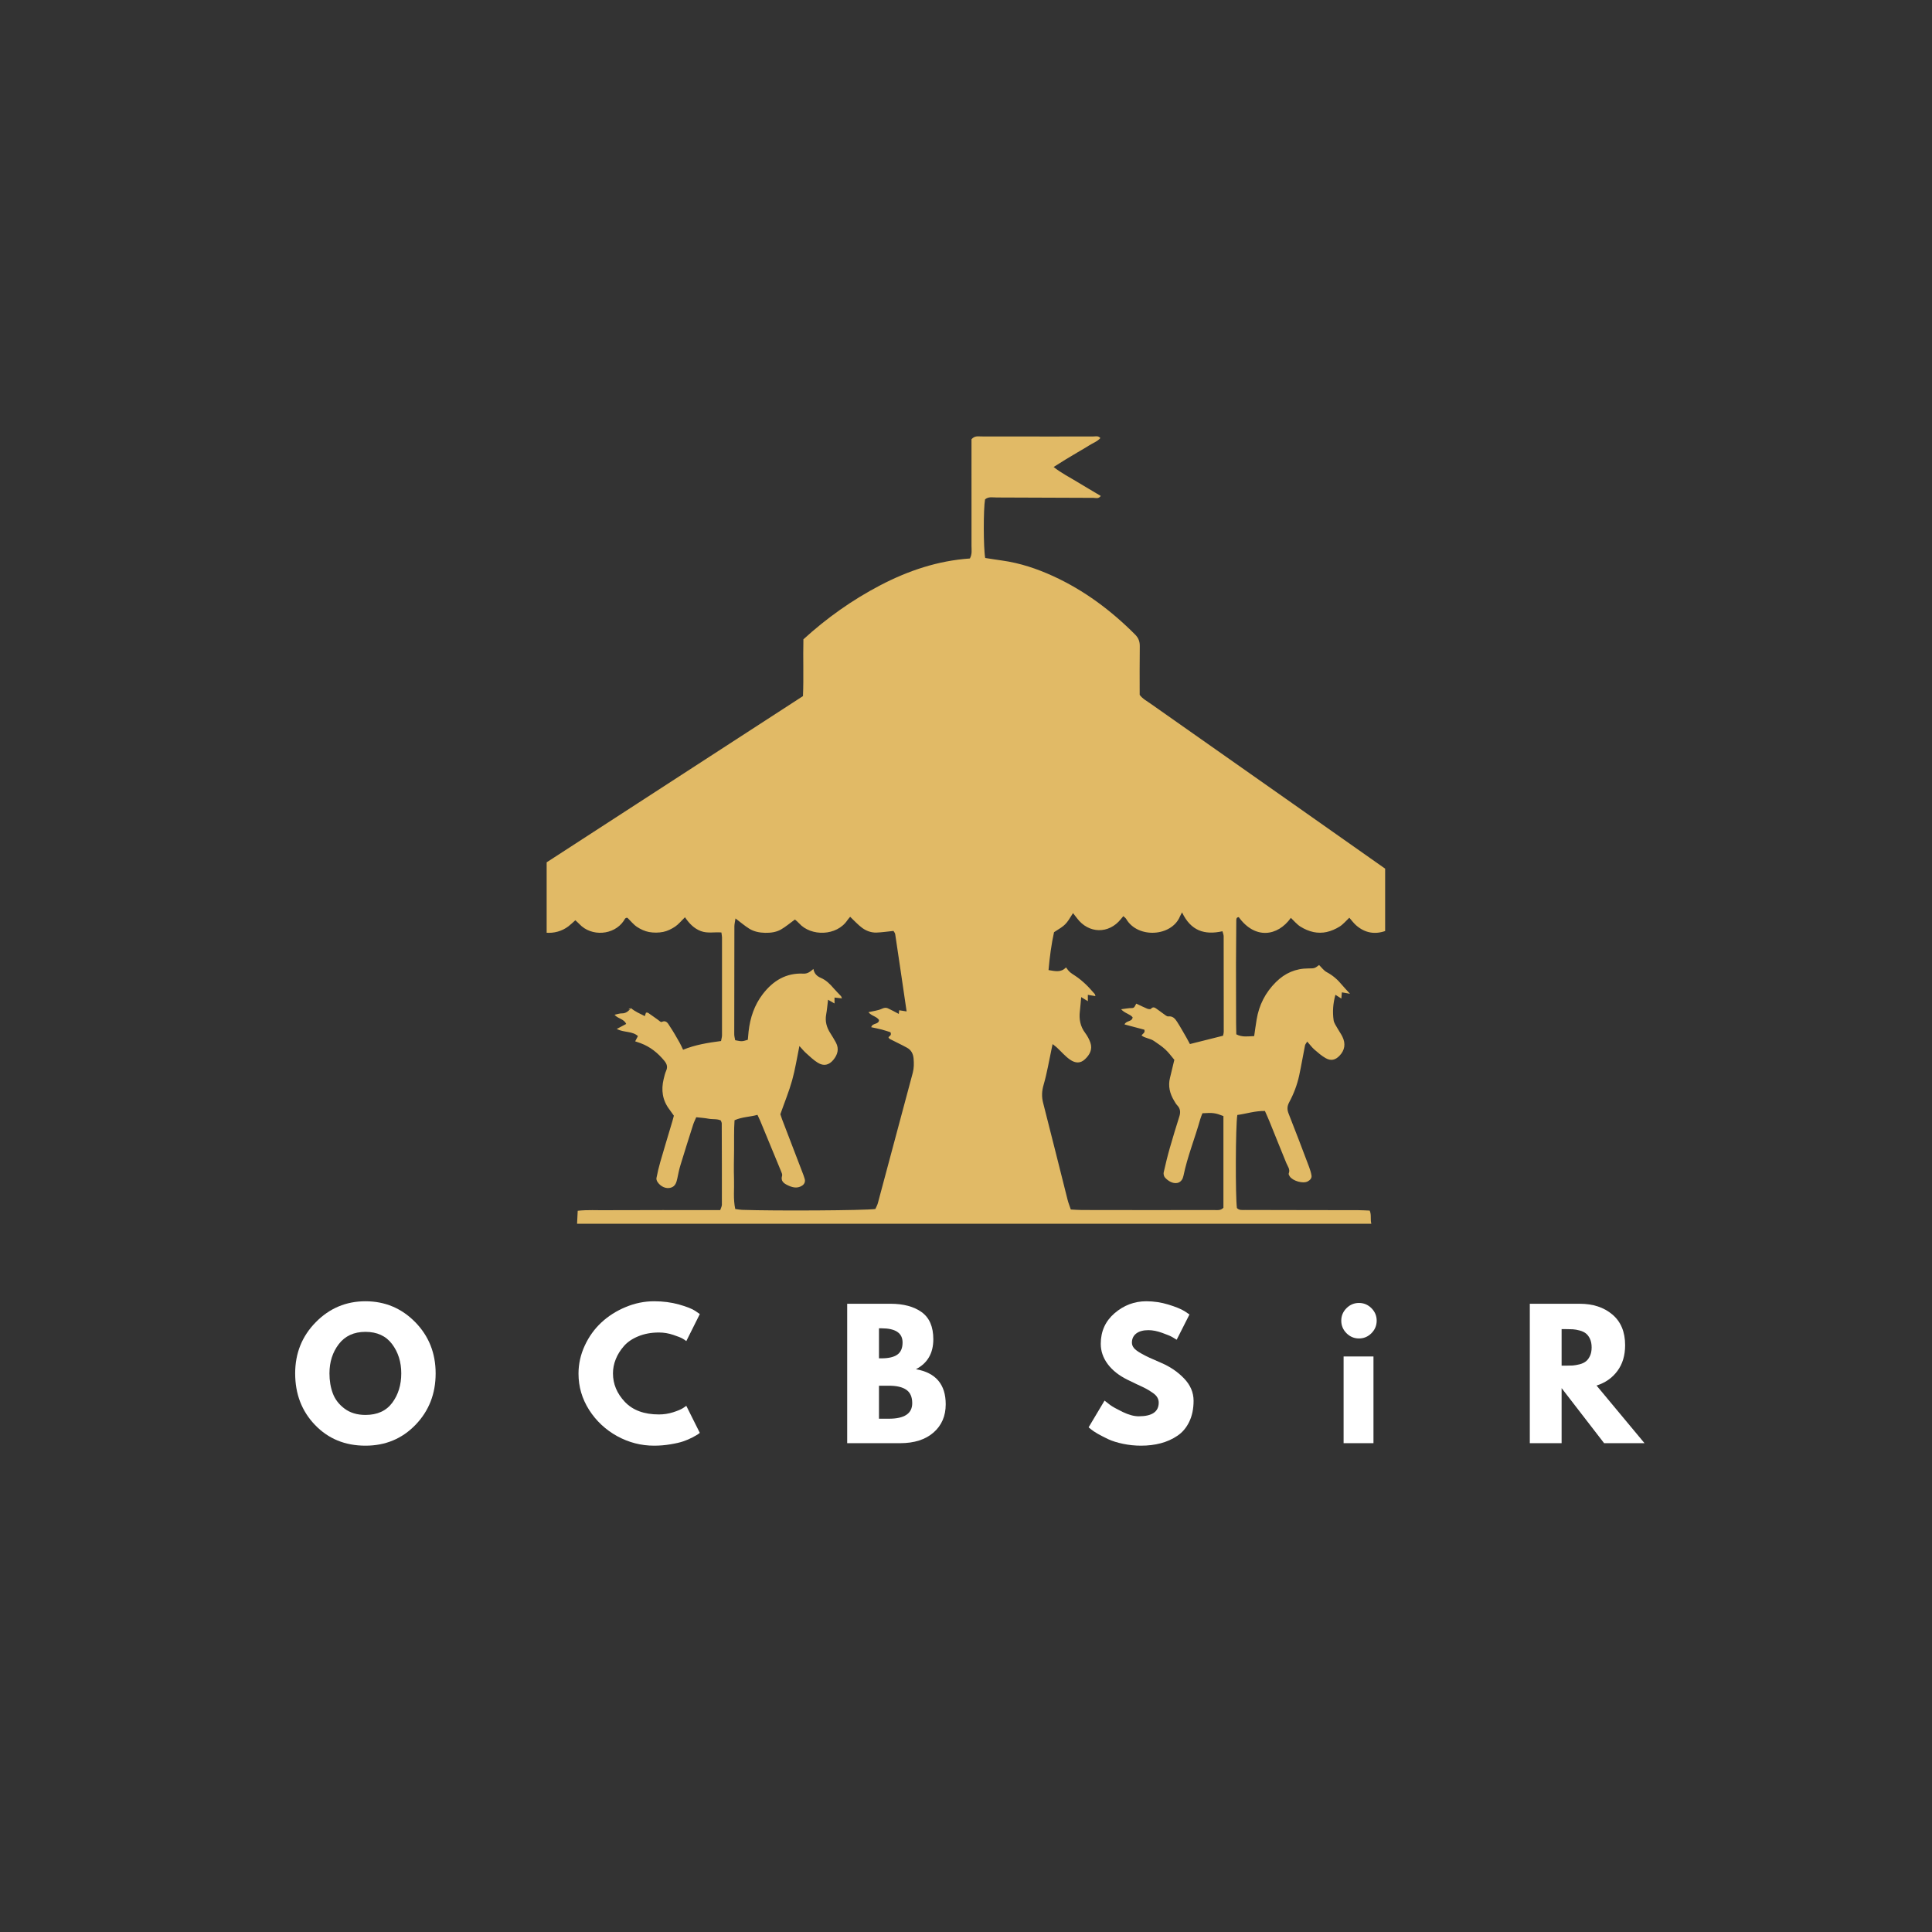 <svg xmlns="http://www.w3.org/2000/svg" xmlns:xlink="http://www.w3.org/1999/xlink" width="500" zoomAndPan="magnify" viewBox="0 0 375 375" height="500" preserveAspectRatio="xMidYMid meet" version="1.0"><rect x="0" y="0" width="375" height="375" fill="#333333" stroke="none"/><defs><g/><clipPath id="755265b0fa"><path d="M 106.105 84.527 L 268.855 84.527 L 268.855 237.527 L 106.105 237.527 Z M 106.105 84.527 " clip-rule="nonzero"/></clipPath></defs><g clip-path="url(#755265b0fa)"><path fill="#e1ba66" d="M 122.461 195.672 C 123.266 196.355 124.219 196.75 125.16 197.227 C 125.262 196.918 125.32 196.734 125.383 196.551 C 125.523 196.562 125.691 196.52 125.793 196.59 C 126.438 197.027 127.066 197.492 127.707 197.941 C 127.934 198.102 128.262 198.43 128.398 198.367 C 129.383 197.906 129.684 198.727 130.039 199.254 C 130.715 200.25 131.301 201.312 131.902 202.359 C 132.145 202.777 132.332 203.23 132.586 203.754 C 134.992 202.773 137.441 202.395 139.953 202.062 C 140.027 201.629 140.141 201.293 140.141 200.961 C 140.148 194.625 140.145 188.289 140.141 181.953 C 140.141 181.68 140.074 181.406 140.023 180.992 C 138.668 180.875 137.324 181.219 136.023 180.719 C 134.699 180.211 133.793 179.27 132.953 178.039 C 132.242 178.727 131.715 179.398 131.039 179.855 C 130.344 180.32 129.539 180.719 128.73 180.883 C 127.844 181.062 126.871 181.066 125.98 180.906 C 125.168 180.754 124.348 180.379 123.652 179.918 C 122.957 179.457 122.426 178.77 121.801 178.156 C 121.352 178.062 121.238 178.477 121.059 178.742 C 119.164 181.547 114.785 181.855 112.461 179.363 C 112.23 179.117 111.969 178.898 111.672 178.621 C 111.184 179.051 110.781 179.449 110.336 179.793 C 107.801 181.73 104.066 181.414 102 179.102 C 101.316 178.34 100.859 177.465 100.859 176.418 C 100.852 174.574 100.855 172.727 100.855 170.781 C 119.18 158.895 137.492 147.023 155.859 135.109 C 156.012 131.438 155.852 127.812 155.941 124.09 C 160.449 119.973 165.414 116.445 170.859 113.602 C 176.324 110.75 182.082 108.824 188.254 108.402 C 188.715 107.555 188.57 106.758 188.57 105.996 C 188.578 99.805 188.57 93.613 188.566 87.418 C 188.566 86.645 188.566 85.867 188.566 85.25 C 189.223 84.527 189.902 84.719 190.52 84.715 C 195.074 84.707 199.629 84.723 204.188 84.727 C 206.891 84.727 209.594 84.711 212.301 84.715 C 212.699 84.715 213.148 84.539 213.582 85.027 C 212.977 85.711 212.098 86.004 211.363 86.48 C 210.648 86.945 209.898 87.359 209.164 87.793 C 208.371 88.27 207.574 88.738 206.781 89.219 C 206.062 89.656 205.352 90.113 204.508 90.645 C 206.043 91.859 207.629 92.641 209.125 93.559 C 210.621 94.469 212.133 95.352 213.656 96.258 C 213.227 96.887 212.684 96.633 212.23 96.633 C 205.969 96.617 199.703 96.574 193.441 96.562 C 192.684 96.562 191.867 96.352 191.199 96.926 C 190.863 98.77 190.871 106.375 191.227 108.301 C 192.285 108.461 193.391 108.645 194.496 108.797 C 197.977 109.281 201.266 110.383 204.449 111.84 C 210.473 114.605 215.68 118.504 220.344 123.184 C 220.996 123.84 221.242 124.535 221.23 125.453 C 221.184 128.582 221.211 131.711 221.211 134.871 C 221.773 135.641 222.605 136.07 223.352 136.598 C 232.484 143.027 241.629 149.449 250.766 155.871 C 257.402 160.539 264.031 165.211 270.664 169.879 C 271.012 170.125 271.363 170.363 271.711 170.613 C 272.145 170.922 272.375 171.324 272.363 171.879 C 272.344 173.305 272.402 174.73 272.324 176.148 C 272.207 178.359 271.078 179.895 268.996 180.664 C 266.879 181.441 264.93 181.098 263.23 179.609 C 262.758 179.199 262.387 178.68 261.902 178.129 C 261.25 178.742 260.711 179.41 260.023 179.844 C 259.254 180.324 258.375 180.715 257.492 180.906 C 256.68 181.086 255.77 181.086 254.953 180.914 C 254.07 180.727 253.191 180.344 252.422 179.863 C 251.723 179.426 251.176 178.742 250.555 178.156 C 247.98 181.773 243.578 182.359 240.445 178.016 C 239.93 178.043 239.965 178.449 239.961 178.773 C 239.934 181.551 239.91 184.328 239.906 187.105 C 239.902 190.949 239.914 194.793 239.926 198.637 C 239.93 199.344 239.953 200.047 239.965 200.762 C 241.133 201.367 242.238 201.145 243.434 201.105 C 243.598 199.98 243.738 198.938 243.91 197.898 C 244.375 195.074 245.609 192.656 247.648 190.629 C 249.402 188.883 251.477 187.973 253.957 187.973 C 255.195 187.973 255.195 187.941 256.031 187.312 C 256.523 187.781 256.938 188.387 257.52 188.695 C 258.68 189.312 259.621 190.133 260.445 191.133 C 260.887 191.664 261.367 192.156 262.035 192.891 C 261.344 192.77 260.961 192.707 260.453 192.617 C 260.422 193.012 260.391 193.383 260.355 193.82 C 259.977 193.578 259.656 193.371 259.203 193.086 C 258.734 194.793 258.621 196.402 258.852 198.016 C 258.926 198.547 259.297 199.051 259.57 199.543 C 259.875 200.102 260.266 200.625 260.547 201.191 C 261.234 202.578 261.031 203.84 260 204.918 C 259.191 205.758 258.348 205.969 257.305 205.383 C 256.516 204.934 255.809 204.316 255.117 203.715 C 254.648 203.301 254.27 202.781 253.73 202.172 C 253.539 202.492 253.352 202.684 253.305 202.902 C 252.914 204.852 252.586 206.82 252.168 208.762 C 251.773 210.574 251.117 212.309 250.234 213.945 C 249.828 214.699 249.801 215.348 250.121 216.16 C 251.488 219.598 252.789 223.059 254.098 226.516 C 254.297 227.047 254.465 227.594 254.559 228.148 C 254.648 228.672 254.301 229.062 253.816 229.316 C 252.91 229.789 250.953 229.242 250.336 228.34 C 250.227 228.172 250.082 227.906 250.145 227.762 C 250.465 226.973 249.949 226.41 249.684 225.77 C 248.57 223.07 247.5 220.363 246.402 217.664 C 246.137 217.008 245.84 216.367 245.52 215.641 C 243.629 215.598 241.895 216.184 240.164 216.418 C 239.812 218.488 239.777 232.348 240.086 234.48 C 240.535 234.957 241.129 234.855 241.684 234.855 C 244.961 234.871 248.23 234.871 251.508 234.875 C 255.562 234.879 259.621 234.879 263.676 234.895 C 264.379 234.898 265.082 234.941 265.855 234.973 C 266.25 235.832 265.914 236.723 266.203 237.617 C 266.516 237.867 266.918 238.145 267.273 238.477 C 268.223 239.348 268.461 240.406 267.926 241.574 C 267.633 242.219 267.277 242.844 266.863 243.418 C 266.148 244.395 265.422 245.363 264.605 246.258 C 263.797 247.148 262.875 247.941 261.848 248.926 C 261.812 251.078 261.777 253.41 261.742 255.75 C 260.906 256.16 260.168 256.098 259.363 255.871 C 258.887 254.23 259.441 252.559 258.953 250.887 C 258.07 250.863 257.336 251.195 256.574 251.719 C 256.523 253.051 256.473 254.387 256.422 255.66 C 255.168 256.148 255.168 256.16 253.82 255.734 C 253.754 254.594 253.688 253.414 253.617 252.129 C 253.172 252.07 252.84 252.004 252.5 251.992 C 252.148 251.98 251.801 252.027 251.402 252.051 C 250.707 253.234 251.379 254.586 250.957 255.758 C 249.691 256.059 249.691 256.059 248.336 255.719 C 248.301 254.297 248.266 252.824 248.223 251.312 C 247.5 250.805 246.781 250.426 245.816 250.254 C 245.383 252.152 245.855 254.012 245.516 255.777 C 244.75 256.184 244.059 256.09 243.223 255.91 C 243.148 255.48 243.012 255.012 243.008 254.547 C 242.984 252.344 242.996 250.137 242.996 247.895 C 242.262 247.102 241.543 246.32 240.844 245.559 C 240.301 245.645 240.352 246.039 240.348 246.375 C 240.34 248.938 240.34 251.5 240.34 254.066 C 240.34 254.621 240.34 255.18 240.34 255.742 C 239.391 256.176 238.586 256.121 237.676 255.824 C 237.449 254.895 237.574 253.973 237.559 253.066 C 237.539 252.211 237.562 251.359 237.555 250.504 C 237.543 249.605 237.629 248.699 237.418 247.652 C 236.34 248 235.75 248.711 234.941 249.312 C 234.941 251.41 234.941 253.535 234.941 255.562 C 234.145 256.336 233.34 255.938 232.492 256.062 C 232.379 255.598 232.219 255.211 232.203 254.812 C 232.164 253.891 232.207 252.965 232.18 252.039 C 232.168 251.707 232.055 251.375 231.961 250.906 C 231.184 251.086 230.52 251.242 229.836 251.402 C 229.324 252.863 229.816 254.324 229.461 255.75 C 228.648 256.211 227.852 256.094 226.918 255.848 C 226.855 254.469 226.793 253.148 226.734 251.785 C 225.914 251.426 225.18 251.426 224.359 251.566 C 223.938 252.941 224.332 254.309 224.082 255.711 C 223.27 256.277 222.414 256.121 221.414 255.75 C 221.414 253.961 221.414 252.199 221.414 250.352 C 220.641 249.883 219.926 249.449 219.309 249.078 C 218.691 249.258 218.738 249.652 218.734 249.988 C 218.723 251.27 218.738 252.551 218.73 253.832 C 218.727 254.465 218.691 255.098 218.668 255.68 C 217.855 256.266 217.109 256.008 216.25 255.922 C 216.191 255.422 216.105 255.016 216.102 254.609 C 216.086 252.332 216.035 250.055 216.117 247.777 C 216.164 246.426 215.754 245.434 214.582 244.77 C 213.582 245.145 213.43 245.945 213.434 246.852 C 213.441 249.27 213.438 251.688 213.434 254.109 C 213.434 254.664 213.398 255.215 213.375 255.801 C 212.445 256.156 211.641 256.133 210.707 255.805 C 210.48 253.449 210.77 251.105 210.562 248.715 C 209.477 248.656 208.859 249.371 208.07 249.871 C 207.84 251.852 208.125 253.844 207.914 255.746 C 207.051 256.242 206.305 256.004 205.504 255.965 C 205.023 254.352 205.57 252.746 205.117 251.234 C 204.398 250.84 203.73 251.066 202.98 251.242 C 202.281 252.695 203.035 254.336 202.477 255.855 C 202.176 255.93 201.906 256.043 201.641 256.043 C 201.156 256.043 200.668 255.977 200.098 255.93 C 199.648 254.355 200.168 252.762 199.777 251.246 C 199.051 250.867 198.324 250.648 197.473 250.707 C 196.973 252.387 197.492 254.117 197.141 255.828 C 196.25 256.113 195.449 256.152 194.516 255.727 C 194.516 253.531 194.516 251.34 194.516 249.25 C 193.738 248.504 193.043 247.934 192.055 247.508 C 191.66 248.496 191.867 249.414 191.832 250.297 C 191.797 251.223 191.844 252.148 191.816 253.074 C 191.797 253.984 191.957 254.91 191.66 255.816 C 190.938 256.188 190.246 256.09 189.406 255.91 C 189.332 255.48 189.184 255.02 189.18 254.555 C 189.152 251.777 189.168 249.004 189.152 246.227 C 189.148 245.754 189.09 245.277 189.059 244.75 C 187.191 245.727 186.547 246.66 186.523 248.348 C 186.512 249.559 186.523 250.77 186.523 251.98 C 186.523 253.188 186.523 254.395 186.523 255.574 C 185.371 256.133 185.371 256.133 183.801 255.719 C 183.586 253.723 183.84 251.66 183.664 249.586 C 182.637 249.352 182.047 250.125 181.133 250.324 C 181.133 252.16 181.133 253.922 181.133 255.664 C 180.207 256.219 179.406 256.078 178.445 255.871 C 178.402 254.34 178.359 252.875 178.32 251.461 C 177.094 251.102 177.094 251.102 175.914 251.484 C 175.379 252.859 176.051 254.414 175.477 255.875 C 174.691 256.125 173.953 256.141 173.066 255.82 C 173.031 254.184 172.992 252.57 172.953 250.891 C 172.188 250.547 171.508 250.219 170.551 250.246 C 170.09 252.051 170.543 253.902 170.277 255.73 C 169.477 256.227 168.664 256.086 167.711 255.859 C 167.285 253.328 167.773 250.773 167.449 248.152 C 166.801 247.605 166.105 247.023 165.477 246.496 C 164.879 246.691 164.926 247.074 164.922 247.414 C 164.914 249.48 164.918 251.543 164.918 253.609 C 164.918 254.312 164.918 255.016 164.918 255.668 C 163.766 256.09 163.766 256.109 162.414 255.812 C 162.371 255.461 162.27 255.059 162.27 254.656 C 162.254 252.52 162.27 250.387 162.258 248.25 C 162.254 247.781 162.191 247.309 162.141 246.668 C 161.066 247.039 160.559 247.855 159.719 248.406 C 159.457 250.77 159.727 253.188 159.582 255.629 C 158.75 256.309 157.887 256.09 156.945 255.844 C 156.637 254.102 156.977 252.387 156.73 250.688 C 155.734 250.48 155.059 251.047 154.223 251.324 C 154.184 252.863 154.145 254.336 154.109 255.867 C 153.727 255.949 153.461 256.047 153.191 256.051 C 152.707 256.055 152.219 256.004 151.684 255.973 C 151.199 254.602 151.75 253.207 151.285 251.84 C 150.566 251.477 149.828 251.512 148.922 251.73 C 148.852 253.066 148.789 254.395 148.723 255.684 C 147.586 256.082 147.586 256.098 146.258 255.82 C 145.855 254.215 146.312 252.496 145.992 250.766 C 145.449 250.48 144.895 250.168 144.324 249.898 C 144.148 249.812 143.918 249.832 143.605 249.789 C 143.234 251.77 143.613 253.762 143.383 255.688 C 142.25 256.137 142.25 256.156 140.809 255.797 C 140.461 254.898 140.695 253.902 140.652 252.934 C 140.617 252.008 140.648 251.082 140.648 250.16 C 140.648 249.168 140.648 248.172 140.648 247.223 C 139.852 246.473 139.141 245.801 138.402 245.105 C 137.965 245.184 138.016 245.574 138.016 245.914 C 138.008 248.477 138.012 251.039 138.012 253.602 C 138.012 254.305 138.012 255.012 138.012 255.672 C 137.16 256.211 136.418 256.086 135.523 255.895 C 135.211 254.625 135.41 253.352 135.363 252.098 C 135.316 250.848 135.438 249.586 135.262 248.207 C 134.176 248.41 133.727 249.262 132.934 249.543 C 132.43 251.621 132.953 253.699 132.633 255.695 C 131.473 256.082 131.473 256.082 130.047 255.797 C 129.664 254.477 130.168 253.02 129.746 251.625 C 128.898 251.383 128.195 251.715 127.348 252.074 C 127.32 252.652 127.289 253.281 127.262 253.906 C 127.234 254.531 127.215 255.16 127.188 255.852 C 126.363 256.156 125.621 256.113 124.805 255.957 C 124.234 254.707 124.887 253.359 124.32 252.027 C 123.707 251.953 123.02 251.875 122.195 251.781 C 122.086 252.25 121.945 252.629 121.918 253.023 C 121.855 253.934 121.969 254.863 121.809 255.742 C 120.977 256.207 120.227 256.098 119.352 255.906 C 118.949 254.219 119.375 252.504 119.109 250.789 C 118.523 250.082 117.723 249.707 116.719 249.344 C 116.305 251.578 116.734 253.699 116.469 255.746 C 115.184 256.07 115.184 256.07 113.832 255.734 C 113.801 255.297 113.742 254.82 113.742 254.34 C 113.734 252.062 113.723 249.785 113.75 247.508 C 113.758 246.75 113.52 246.156 113.035 245.574 C 112.262 244.648 111.555 243.664 110.859 242.676 C 109.73 241.066 109.535 239.23 111.652 237.934 C 111.762 237.867 111.844 237.734 112.008 237.551 C 112.047 236.805 112.082 235.973 112.133 235.008 C 114.074 234.797 115.914 234.926 117.746 234.902 C 119.594 234.879 121.445 234.891 123.297 234.887 C 125.074 234.883 126.855 234.875 128.633 234.875 C 130.484 234.875 132.336 234.879 134.184 234.879 C 136.031 234.879 137.879 234.879 139.793 234.879 C 139.926 234.473 140.117 234.152 140.117 233.832 C 140.125 228.566 140.113 223.297 140.09 218.031 C 140.09 217.898 140.004 217.77 139.91 217.488 C 139.223 217.133 138.34 217.293 137.523 217.141 C 136.77 216.996 135.992 216.953 135.141 216.855 C 134.91 217.395 134.688 217.824 134.543 218.281 C 133.699 220.922 132.863 223.566 132.055 226.219 C 131.805 227.027 131.652 227.867 131.473 228.699 C 131.301 229.484 131.109 230.254 130.223 230.523 C 129.316 230.797 128.273 230.367 127.641 229.445 C 127.492 229.227 127.367 228.898 127.418 228.656 C 127.621 227.625 127.855 226.594 128.148 225.582 C 128.918 222.914 129.723 220.266 130.516 217.605 C 130.613 217.273 130.699 216.93 130.797 216.555 C 130.492 216.125 130.219 215.723 129.922 215.328 C 128.578 213.559 128.301 211.582 128.812 209.461 C 128.945 208.91 129.074 208.344 129.301 207.828 C 129.641 207.066 129.43 206.484 128.93 205.879 C 127.68 204.367 126.207 203.18 124.355 202.488 C 124.031 202.363 123.703 202.262 123.289 202.121 C 123.48 201.75 123.625 201.473 123.82 201.102 C 122.727 200.102 121.141 200.457 119.703 199.723 C 120.426 199.344 120.961 199.055 121.543 198.75 C 121.113 197.742 119.965 197.77 119.281 196.965 C 119.805 196.859 120.258 196.688 120.707 196.695 C 121.52 196.707 122 196.23 122.477 195.691 Z M 227.938 205.711 C 227.406 205.086 226.871 204.328 226.203 203.711 C 225.535 203.086 224.746 202.582 223.992 202.055 C 223.27 201.551 222.289 201.535 221.582 200.996 C 221.801 200.57 222.324 200.512 222.113 199.863 C 220.895 199.539 219.586 199.191 218.266 198.84 C 218.617 198.043 219.742 198.375 219.844 197.453 C 219.309 196.801 218.363 196.723 217.602 195.895 C 218.457 195.793 219.062 195.656 219.668 195.668 C 220.258 195.68 220.277 195.211 220.555 194.805 C 221.242 195.129 221.934 195.477 222.648 195.773 C 222.875 195.867 223.285 195.934 223.387 195.816 C 223.691 195.469 223.992 195.469 224.309 195.68 C 224.84 196.031 225.332 196.434 225.859 196.801 C 226.148 196.996 226.48 197.316 226.762 197.285 C 227.648 197.18 228.09 197.738 228.473 198.328 C 229.125 199.34 229.703 200.395 230.312 201.441 C 230.551 201.855 230.77 202.281 230.965 202.648 C 233.203 202.086 235.312 201.559 237.391 201.035 C 237.453 200.719 237.527 200.512 237.527 200.305 C 237.531 194.117 237.531 187.926 237.512 181.734 C 237.512 181.422 237.371 181.109 237.281 180.754 C 233.793 181.535 231.129 180.668 229.438 177.094 C 229.23 177.484 229.117 177.672 229.035 177.867 C 227.402 181.824 220.836 182.199 218.605 178.387 C 218.48 178.172 218.242 178.023 218.039 177.824 C 217.836 178.07 217.695 178.23 217.562 178.395 C 215.227 181.324 211.301 181.25 209.047 178.23 C 208.801 177.902 208.543 177.586 208.273 177.234 C 206.859 179.512 206.859 179.512 204.586 180.938 C 204.078 183.273 203.742 185.715 203.52 188.293 C 204.785 188.496 205.934 188.82 206.91 187.773 C 207.621 188.746 207.645 188.711 208.746 189.438 C 209.449 189.902 210.105 190.461 210.723 191.039 C 211.344 191.621 211.895 192.277 212.469 192.91 C 212.543 192.992 212.551 193.133 212.629 193.348 C 212.117 193.258 211.664 193.184 211.152 193.094 C 211.152 193.566 211.152 193.914 211.152 194.332 C 210.707 194.059 210.379 193.855 209.859 193.539 C 209.762 194.594 209.699 195.434 209.602 196.27 C 209.414 197.812 209.676 199.223 210.637 200.5 C 211.059 201.062 211.406 201.711 211.641 202.371 C 212.098 203.684 211.512 204.742 210.574 205.613 C 209.746 206.383 208.781 206.449 207.645 205.645 C 206.73 204.996 205.984 204.109 205.156 203.34 C 204.926 203.125 204.664 202.941 204.309 202.656 C 204.211 203.129 204.156 203.406 204.094 203.676 C 203.598 205.969 203.223 208.293 202.57 210.539 C 202.215 211.758 202.156 212.844 202.469 214.059 C 204.078 220.32 205.629 226.598 207.215 232.867 C 207.367 233.473 207.605 234.059 207.844 234.766 C 208.59 234.801 209.289 234.859 209.984 234.863 C 214.324 234.879 218.668 234.879 223.004 234.879 C 227.203 234.879 231.398 234.883 235.598 234.867 C 236.215 234.863 236.891 235.031 237.465 234.426 C 237.465 228.523 237.465 222.562 237.465 216.629 C 235.906 216.016 235.449 215.949 233.391 216.082 C 233.258 216.438 233.086 216.816 232.973 217.219 C 231.941 220.91 230.477 224.477 229.703 228.25 C 229.449 229.496 228.422 229.965 227.262 229.426 C 226.828 229.223 226.414 228.898 226.102 228.535 C 225.91 228.305 225.805 227.863 225.871 227.562 C 226.227 225.98 226.609 224.402 227.055 222.84 C 227.637 220.789 228.266 218.754 228.906 216.719 C 229.164 215.906 229.125 215.195 228.508 214.551 C 228.266 214.301 228.09 213.98 227.906 213.672 C 227.062 212.277 226.688 210.805 227.102 209.18 C 227.355 208.145 227.598 207.109 227.938 205.711 Z M 175.973 196.316 C 175.219 191.16 174.5 186.242 173.758 181.324 C 173.723 181.078 173.512 180.855 173.422 180.691 C 172.242 180.812 171.199 180.973 170.145 181.012 C 169.129 181.051 168.152 180.699 167.348 180.105 C 166.516 179.492 165.816 178.703 165.016 177.949 C 164.828 178.18 164.633 178.383 164.477 178.613 C 162.398 181.715 157.414 181.789 155.109 179.223 C 154.844 178.926 154.523 178.68 154.297 178.477 C 153.305 179.195 152.496 179.891 151.586 180.414 C 150.652 180.945 149.578 181.082 148.488 181.059 C 147.398 181.035 146.348 180.824 145.43 180.258 C 144.555 179.711 143.766 179.027 142.758 178.27 C 142.668 178.902 142.543 179.367 142.543 179.828 C 142.52 186.801 142.516 193.77 142.516 200.742 C 142.516 201.145 142.641 201.547 142.699 201.906 C 144.031 202.176 144.031 202.16 145.152 201.82 C 145.199 201.309 145.238 200.754 145.301 200.199 C 145.605 197.535 146.422 195.066 148.078 192.922 C 150.066 190.348 152.594 188.812 155.93 188.98 C 156.742 189.023 157.234 188.629 157.883 188.074 C 158.051 188.992 158.566 189.484 159.324 189.805 C 160.32 190.23 161.086 190.98 161.789 191.805 C 162.25 192.344 162.766 192.836 163.246 193.359 C 163.316 193.438 163.332 193.57 163.414 193.781 C 162.898 193.727 162.449 193.676 161.98 193.625 C 161.98 194.059 161.98 194.391 161.98 194.773 C 161.57 194.539 161.227 194.344 160.723 194.051 C 160.594 195.094 160.527 196.004 160.363 196.887 C 160.113 198.23 160.445 199.414 161.164 200.535 C 161.543 201.133 161.918 201.738 162.254 202.363 C 162.906 203.594 162.582 204.711 161.754 205.719 C 160.902 206.746 159.887 206.988 158.73 206.273 C 157.895 205.758 157.176 205.051 156.438 204.395 C 156.031 204.031 155.691 203.602 155.164 203.031 C 154.672 205.426 154.34 207.598 153.75 209.699 C 153.141 211.875 152.273 213.973 151.465 216.273 C 151.539 216.496 151.664 216.898 151.816 217.297 C 153.109 220.68 154.41 224.059 155.707 227.445 C 155.883 227.906 156.07 228.371 156.199 228.852 C 156.344 229.375 156.125 229.855 155.676 230.141 C 154.703 230.758 153.742 230.473 152.832 230.027 C 152.117 229.676 151.484 229.211 151.805 228.199 C 151.875 227.969 151.727 227.641 151.621 227.387 C 150.27 224.102 148.914 220.82 147.555 217.539 C 147.422 217.219 147.266 216.906 147.023 216.391 C 145.582 216.805 144.094 216.766 142.574 217.438 C 142.438 219.32 142.504 221.234 142.484 223.148 C 142.461 225.07 142.41 226.992 142.473 228.91 C 142.535 230.801 142.289 232.715 142.711 234.668 C 143.211 234.734 143.621 234.82 144.035 234.832 C 150.559 235.059 167.867 234.949 169.906 234.668 C 170.059 234.32 170.277 233.949 170.387 233.547 C 172.652 225.109 174.902 216.664 177.168 208.227 C 177.41 207.316 177.406 206.41 177.328 205.48 C 177.25 204.547 176.871 203.82 176.078 203.379 C 174.965 202.762 173.805 202.23 172.676 201.645 C 172.57 201.59 172.523 201.43 172.445 201.32 C 172.668 201.078 173.109 200.949 172.836 200.355 C 172.32 200.195 171.73 199.984 171.129 199.828 C 170.461 199.656 169.781 199.531 169.105 199.383 C 169.34 198.492 170.582 198.918 170.617 197.98 C 170.145 197.262 169.164 197.219 168.562 196.461 C 169.543 196.23 170.406 196.152 171.145 195.812 C 171.59 195.605 171.941 195.539 172.324 195.707 C 173.027 196.027 173.699 196.406 174.457 196.801 C 174.488 196.512 174.504 196.328 174.531 196.09 C 174.926 196.148 175.324 196.215 175.973 196.316 Z M 122.219 239.207 C 121.824 240.926 121.777 243.777 122.09 245.801 C 123.332 246.457 123.332 246.457 124.402 246.184 C 124.723 243.754 124.66 240.742 124.238 239.207 C 123.57 239.207 122.883 239.207 122.219 239.207 Z M 151.25 246.156 C 151.574 243.723 151.547 240.953 151.223 239.266 C 150.48 239.074 149.742 238.996 148.852 239.414 C 148.875 241.578 148.633 243.746 148.988 246.035 C 149.789 246.074 150.473 246.109 151.25 246.156 Z M 177.98 245.59 C 178.512 244.137 178.539 240.938 178.027 239.207 C 177.359 239.207 176.68 239.207 176.02 239.207 C 175.609 241.078 175.594 243.777 175.977 245.594 C 176.625 245.898 177.305 245.746 177.98 245.59 Z M 253.637 239.266 C 252.684 239.094 251.941 238.973 251.266 239.367 C 250.945 241.883 251.016 244.957 251.426 246.422 C 252.145 246.531 252.891 246.801 253.645 246.191 C 253.766 243.938 253.777 241.695 253.637 239.266 Z M 129.863 245.246 C 129.871 243.184 130.078 241.223 129.734 239.309 C 128.43 239.062 128.426 239.074 127.434 239.449 C 127.125 241.758 127.188 244.727 127.582 246.109 C 128.418 246.199 129.055 245.742 129.863 245.246 Z M 226.559 245.914 C 226.945 244.125 226.914 240.711 226.48 239.172 C 225.766 239.168 225.012 238.887 224.172 239.504 C 224.172 240.43 224.148 241.406 224.176 242.387 C 224.207 243.43 224.027 244.492 224.344 245.488 C 225.055 246.012 225.773 246.168 226.559 245.914 Z M 202.984 239.234 C 202.547 241.145 202.566 244.094 203 245.516 C 204.16 245.48 204.16 245.48 205.125 244.934 C 205.406 242.602 205.363 240.812 204.984 239.215 C 204.586 239.184 204.168 239.125 203.75 239.121 C 203.484 239.121 203.219 239.199 202.984 239.234 Z M 256.652 245.781 C 257.496 245.273 258.07 244.992 258.566 244.609 C 258.82 244.418 259.074 244.047 259.09 243.742 C 259.16 242.273 259.309 240.793 258.961 239.301 C 258.152 239.043 257.422 239.023 256.559 239.363 C 256.496 241.402 256.367 243.414 256.652 245.781 Z M 229.879 245.531 C 230.723 245.691 231.336 245.207 232.023 244.766 C 232.297 242.934 232.281 241.125 232.031 239.344 C 230.746 239.062 230.746 239.074 229.758 239.449 C 229.473 241.723 229.516 244.051 229.879 245.531 Z M 197.551 239.207 C 197.172 241.066 197.168 242.863 197.52 244.582 C 198.156 245.023 198.824 245.395 199.699 245.312 C 200.094 244.316 199.898 243.312 199.891 242.34 C 199.887 241.305 200.133 240.223 199.562 239.113 C 198.879 239.145 198.199 239.176 197.551 239.207 Z M 156.727 243.969 C 156.863 242.414 156.855 240.883 156.727 239.289 C 155.848 239.055 155.117 239.039 154.336 239.309 C 154.047 240.355 154.168 241.348 154.188 242.324 C 154.203 243.27 153.98 244.258 154.43 245.312 C 155.398 245.039 156.047 244.523 156.727 243.969 Z M 170.461 243.625 C 171.152 244.184 171.781 244.863 172.898 244.738 C 173.051 242.898 173.121 241.105 172.828 239.207 C 172 239.164 171.266 238.887 170.461 239.438 C 170.461 240.797 170.461 242.188 170.461 243.625 Z M 245.852 239.215 C 245.551 240.16 245.648 241.008 245.66 241.836 C 245.684 243.438 246.293 244.152 248.117 244.766 C 248.422 243.879 248.293 242.961 248.266 242.066 C 248.234 241.113 248.543 240.102 247.914 239.102 C 247.246 239.137 246.566 239.176 245.852 239.215 Z M 145.953 244.68 C 146.125 242.586 146.262 240.93 145.906 239.297 C 144.578 239.062 144.578 239.078 143.461 239.504 C 143.461 240.23 143.48 241.008 143.453 241.785 C 143.438 242.398 143.613 242.902 144.105 243.281 C 144.602 243.664 145.105 244.039 145.953 244.68 Z M 183.613 242.336 C 183.762 241.32 183.84 240.297 183.531 239.234 C 182.695 239.09 181.957 238.988 181.191 239.383 C 180.992 240.824 181.062 242.219 181.164 243.613 C 181.172 243.711 181.332 243.797 181.488 243.961 C 182.371 243.699 182.945 242.988 183.613 242.336 Z M 119.086 239.262 C 118.113 239.102 117.363 238.926 116.547 239.496 C 116.688 240.352 116.23 241.316 116.945 242.098 C 117.52 242.734 117.941 243.629 119.086 243.715 C 119.086 242.211 119.086 240.824 119.086 239.262 Z M 221.262 243.77 C 221.375 241.969 221.57 240.586 221.113 239.125 C 220.559 239.125 220.066 239.105 219.578 239.133 C 219.383 239.145 219.188 239.25 218.938 239.332 C 218.223 241.418 219.664 242.387 221.262 243.77 Z M 208.09 243.094 C 209.07 242.848 209.426 242.203 209.93 241.754 C 210.707 241.062 210.805 240.234 210.43 239.234 C 209.664 239.074 208.93 239.031 208.086 239.32 C 207.953 240.547 207.953 241.715 208.09 243.094 Z M 135.156 239.371 C 133.961 239.066 133.961 239.066 132.727 239.438 C 132.727 240.152 132.703 240.922 132.738 241.688 C 132.75 241.906 132.926 242.121 133.133 242.551 C 133.934 241.379 134.805 240.566 135.156 239.371 Z M 234.984 242.148 C 236.164 241.152 236.887 240.402 237.121 239.195 C 236.301 239.117 235.613 238.93 234.984 239.426 C 234.984 240.223 234.984 240.973 234.984 242.148 Z M 194.344 239.109 C 193.629 239.156 193.094 239.188 192.426 239.23 C 192.73 240.332 193.359 240.996 194.223 241.762 C 194.574 240.828 194.484 240.102 194.344 239.109 Z M 263.129 239.254 C 261.793 239.227 261.793 239.227 261.988 240.695 C 262.656 240.25 262.656 240.25 263.129 239.254 Z M 167.383 240.465 C 167.426 240 167.516 239.738 167.465 239.504 C 167.395 239.188 167.113 239.074 166.844 239.25 C 166.734 239.32 166.656 239.617 166.719 239.734 C 166.832 239.957 167.051 240.117 167.383 240.465 Z M 160.625 239.383 C 160.41 239.301 160.215 239.156 160.078 239.199 C 159.922 239.246 159.742 239.441 159.699 239.602 C 159.66 239.77 159.777 239.98 159.824 240.172 C 159.992 240.113 160.207 240.102 160.32 239.988 C 160.453 239.855 160.504 239.637 160.625 239.383 Z M 160.625 239.383 " fill-opacity="1" fill-rule="nonzero"/></g><path fill="#e1ba66" d="M 122.477 195.676 C 122.379 195.75 122.289 195.836 122.184 195.898 C 122.137 195.93 122.07 195.922 122.012 195.934 C 122.051 195.887 122.078 195.816 122.129 195.793 C 122.234 195.742 122.344 195.715 122.457 195.676 C 122.461 195.672 122.477 195.676 122.477 195.676 Z M 122.477 195.676 " fill-opacity="1" fill-rule="nonzero"/><g fill="#ffffff" fill-opacity="1"><g transform="translate(56.542, 280.121)"><g><path d="M 0.75 -13.547 C 0.75 -17.461 2.082 -20.773 4.75 -23.484 C 7.414 -26.191 10.629 -27.547 14.391 -27.547 C 18.18 -27.547 21.398 -26.195 24.047 -23.5 C 26.691 -20.801 28.016 -17.484 28.016 -13.547 C 28.016 -9.586 26.711 -6.258 24.109 -3.562 C 21.504 -0.863 18.266 0.484 14.391 0.484 C 10.441 0.484 7.18 -0.852 4.609 -3.531 C 2.035 -6.207 0.75 -9.547 0.75 -13.547 Z M 7.406 -13.547 C 7.406 -12.117 7.625 -10.82 8.062 -9.656 C 8.5 -8.488 9.266 -7.5 10.359 -6.688 C 11.453 -5.883 12.797 -5.484 14.391 -5.484 C 16.691 -5.484 18.426 -6.27 19.594 -7.844 C 20.758 -9.414 21.344 -11.316 21.344 -13.547 C 21.344 -15.754 20.75 -17.648 19.562 -19.234 C 18.375 -20.816 16.648 -21.609 14.391 -21.609 C 12.16 -21.609 10.438 -20.816 9.219 -19.234 C 8.008 -17.648 7.406 -15.754 7.406 -13.547 Z M 7.406 -13.547 "/></g></g></g><g fill="#ffffff" fill-opacity="1"><g transform="translate(111.538, 280.121)"><g><path d="M 16.359 -5.578 C 17.305 -5.578 18.223 -5.719 19.109 -6 C 19.992 -6.281 20.645 -6.555 21.062 -6.828 L 21.672 -7.25 L 24.297 -2 C 24.211 -1.938 24.094 -1.848 23.938 -1.734 C 23.789 -1.629 23.438 -1.426 22.875 -1.125 C 22.32 -0.832 21.727 -0.578 21.094 -0.359 C 20.457 -0.141 19.625 0.051 18.594 0.219 C 17.562 0.395 16.504 0.484 15.422 0.484 C 12.898 0.484 10.516 -0.129 8.266 -1.359 C 6.016 -2.598 4.195 -4.297 2.812 -6.453 C 1.438 -8.617 0.75 -10.961 0.75 -13.484 C 0.75 -15.379 1.156 -17.203 1.969 -18.953 C 2.781 -20.703 3.859 -22.195 5.203 -23.438 C 6.547 -24.688 8.113 -25.68 9.906 -26.422 C 11.695 -27.172 13.535 -27.547 15.422 -27.547 C 17.16 -27.547 18.77 -27.336 20.25 -26.922 C 21.727 -26.504 22.773 -26.094 23.391 -25.688 L 24.297 -25.062 L 21.672 -19.812 C 21.523 -19.938 21.297 -20.094 20.984 -20.281 C 20.68 -20.469 20.07 -20.711 19.156 -21.016 C 18.238 -21.328 17.305 -21.484 16.359 -21.484 C 14.879 -21.484 13.547 -21.238 12.359 -20.75 C 11.18 -20.27 10.25 -19.633 9.562 -18.844 C 8.875 -18.062 8.348 -17.219 7.984 -16.312 C 7.617 -15.406 7.438 -14.484 7.438 -13.547 C 7.438 -11.492 8.207 -9.648 9.75 -8.016 C 11.289 -6.391 13.492 -5.578 16.359 -5.578 Z M 16.359 -5.578 "/></g></g></g><g fill="#ffffff" fill-opacity="1"><g transform="translate(162.469, 280.121)"><g><path d="M 1.969 -27.062 L 10.359 -27.062 C 12.898 -27.062 14.922 -26.52 16.422 -25.438 C 17.93 -24.352 18.688 -22.598 18.688 -20.172 C 18.688 -17.461 17.562 -15.523 15.312 -14.359 C 19.164 -13.68 21.094 -11.41 21.094 -7.547 C 21.094 -5.266 20.301 -3.438 18.719 -2.062 C 17.145 -0.688 14.984 0 12.234 0 L 1.969 0 Z M 8.141 -16.469 L 8.625 -16.469 C 10 -16.469 11.023 -16.707 11.703 -17.188 C 12.379 -17.664 12.719 -18.453 12.719 -19.547 C 12.719 -21.379 11.352 -22.297 8.625 -22.297 L 8.141 -22.297 Z M 8.141 -4.75 L 10.062 -4.75 C 13.082 -4.75 14.594 -5.754 14.594 -7.766 C 14.594 -8.973 14.211 -9.836 13.453 -10.359 C 12.703 -10.891 11.57 -11.156 10.062 -11.156 L 8.141 -11.156 Z M 8.141 -4.75 "/></g></g></g><g fill="#ffffff" fill-opacity="1"><g transform="translate(210.548, 280.121)"><g><path d="M 11.938 -27.547 C 13.406 -27.547 14.836 -27.332 16.234 -26.906 C 17.629 -26.477 18.664 -26.055 19.344 -25.641 L 20.328 -24.984 L 17.844 -20.078 C 17.645 -20.203 17.367 -20.367 17.016 -20.578 C 16.672 -20.785 16.016 -21.062 15.047 -21.406 C 14.086 -21.758 13.191 -21.938 12.359 -21.938 C 11.336 -21.938 10.547 -21.719 9.984 -21.281 C 9.43 -20.844 9.156 -20.254 9.156 -19.516 C 9.156 -19.141 9.285 -18.789 9.547 -18.469 C 9.805 -18.156 10.254 -17.816 10.891 -17.453 C 11.523 -17.098 12.082 -16.812 12.562 -16.594 C 13.039 -16.375 13.785 -16.047 14.797 -15.609 C 16.547 -14.867 18.035 -13.859 19.266 -12.578 C 20.504 -11.297 21.125 -9.848 21.125 -8.234 C 21.125 -6.68 20.844 -5.32 20.281 -4.156 C 19.727 -3 18.961 -2.094 17.984 -1.438 C 17.016 -0.781 15.938 -0.297 14.75 0.016 C 13.57 0.328 12.297 0.484 10.922 0.484 C 9.742 0.484 8.582 0.363 7.438 0.125 C 6.301 -0.113 5.348 -0.41 4.578 -0.766 C 3.816 -1.129 3.129 -1.484 2.516 -1.828 C 1.91 -2.18 1.469 -2.477 1.188 -2.719 L 0.75 -3.078 L 3.844 -8.266 C 4.102 -8.047 4.461 -7.766 4.922 -7.422 C 5.379 -7.086 6.191 -6.633 7.359 -6.062 C 8.535 -5.5 9.57 -5.219 10.469 -5.219 C 13.062 -5.219 14.359 -6.102 14.359 -7.875 C 14.359 -8.238 14.266 -8.578 14.078 -8.891 C 13.898 -9.211 13.57 -9.531 13.094 -9.844 C 12.625 -10.164 12.207 -10.422 11.844 -10.609 C 11.488 -10.797 10.898 -11.078 10.078 -11.453 C 9.266 -11.836 8.66 -12.129 8.266 -12.328 C 6.629 -13.141 5.359 -14.148 4.453 -15.359 C 3.555 -16.578 3.109 -17.883 3.109 -19.281 C 3.109 -21.707 4.004 -23.691 5.797 -25.234 C 7.598 -26.773 9.645 -27.547 11.938 -27.547 Z M 11.938 -27.547 "/></g></g></g><g fill="#ffffff" fill-opacity="1"><g transform="translate(258.823, 280.121)"><g><path d="M 2.531 -26.203 C 3.207 -26.879 4.016 -27.219 4.953 -27.219 C 5.891 -27.219 6.695 -26.879 7.375 -26.203 C 8.051 -25.523 8.391 -24.719 8.391 -23.781 C 8.391 -22.844 8.051 -22.031 7.375 -21.344 C 6.695 -20.664 5.891 -20.328 4.953 -20.328 C 4.016 -20.328 3.207 -20.664 2.531 -21.344 C 1.852 -22.031 1.516 -22.844 1.516 -23.781 C 1.516 -24.719 1.852 -25.523 2.531 -26.203 Z M 1.969 -16.828 L 1.969 0 L 7.766 0 L 7.766 -16.828 Z M 1.969 -16.828 "/></g></g></g><g fill="#ffffff" fill-opacity="1"><g transform="translate(294.966, 280.121)"><g><path d="M 1.969 -27.062 L 11.641 -27.062 C 14.242 -27.062 16.363 -26.363 18 -24.969 C 19.645 -23.582 20.469 -21.598 20.469 -19.016 C 20.469 -17.023 19.969 -15.359 18.969 -14.016 C 17.977 -12.672 16.629 -11.727 14.922 -11.188 L 24.234 0 L 16.391 0 L 8.141 -10.688 L 8.141 0 L 1.969 0 Z M 8.141 -15.047 L 8.859 -15.047 C 9.422 -15.047 9.898 -15.055 10.297 -15.078 C 10.691 -15.109 11.141 -15.188 11.641 -15.312 C 12.141 -15.445 12.539 -15.633 12.844 -15.875 C 13.156 -16.113 13.422 -16.461 13.641 -16.922 C 13.859 -17.379 13.969 -17.938 13.969 -18.594 C 13.969 -19.25 13.859 -19.805 13.641 -20.266 C 13.422 -20.723 13.156 -21.07 12.844 -21.312 C 12.539 -21.551 12.141 -21.738 11.641 -21.875 C 11.141 -22.008 10.691 -22.086 10.297 -22.109 C 9.898 -22.129 9.422 -22.141 8.859 -22.141 L 8.141 -22.141 Z M 8.141 -15.047 "/></g></g></g></svg>